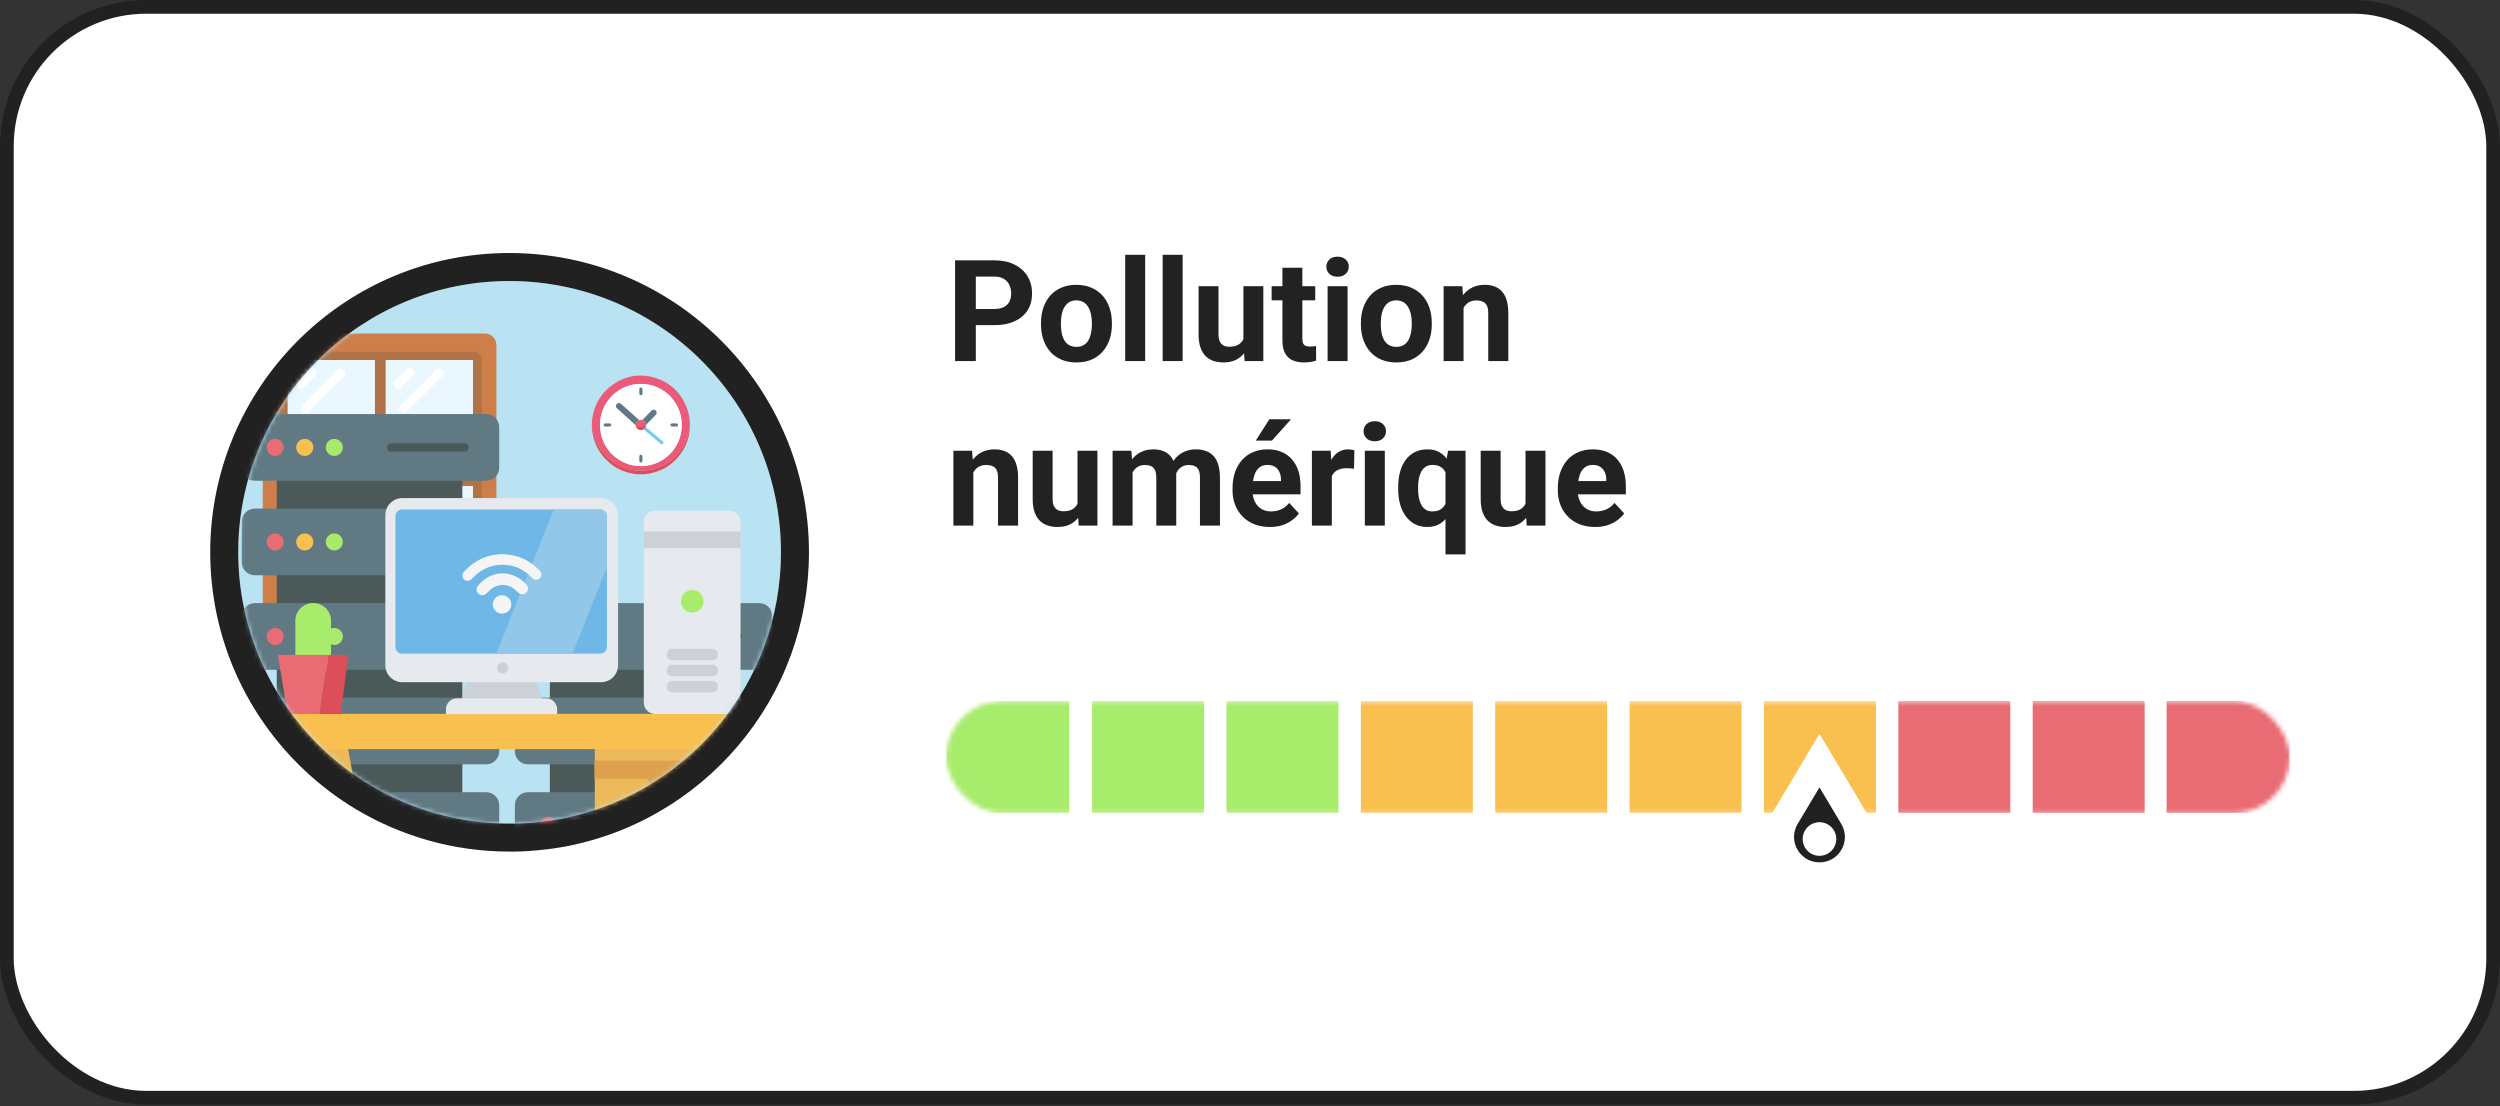 <svg width="547" height="242" viewBox="0 0 547 242" fill="none" xmlns="http://www.w3.org/2000/svg">
<rect x="0" y="0" width="547" height="242" fill="#333333" stroke="none"/>
<rect x="1.5" y="1.5" width="544" height="238.686" rx="30.5" fill="white"/>
<rect x="1.5" y="1.5" width="544" height="238.686" rx="30.5" stroke="#212121" stroke-width="3"/>
<path d="M100.349 124.326C100.073 124.848 99.735 125.308 99.274 125.708C97.278 127.489 94.206 127.305 92.425 125.308C90.643 123.312 90.828 120.241 92.824 118.459C93.715 117.66 94.82 117.261 95.926 117.23C95.035 118.95 95.22 121.162 96.602 122.698C97.554 123.834 98.967 124.387 100.349 124.326Z" fill="#E1ECF1"/>
<path d="M95.505 118.858C96.887 120.393 97.102 122.574 96.18 124.325C94.798 124.356 93.416 123.833 92.433 122.697C91.051 121.161 90.836 118.98 91.757 117.23C93.14 117.199 94.522 117.752 95.505 118.858Z" fill="#FEF5F5"/>
<path d="M170.872 120.843C170.872 127.967 169.613 134.815 167.31 141.171C162.489 154.436 153.062 165.46 140.963 172.4C136.142 175.163 130.861 177.282 125.303 178.603C123.553 179.032 121.741 179.37 119.929 179.616C117.903 179.892 115.845 180.076 113.757 180.169C113.02 180.199 112.253 180.199 111.485 180.199C100.369 180.199 89.96 177.129 81.055 171.816C77.339 169.605 73.9 166.965 70.768 164.017C59.314 153.208 52.129 137.855 52.129 120.843C52.129 120.137 52.129 119.462 52.16 118.755C53.265 86.943 79.396 61.487 111.454 61.487C144.31 61.518 170.872 88.079 170.872 120.843Z" fill="#B9E2F3"/>
<path fill-rule="evenodd" clip-rule="evenodd" d="M173.071 143.259L173.069 143.264C167.744 157.917 157.342 170.07 144.012 177.716L144.011 177.717C138.696 180.763 132.874 183.101 126.741 184.56C124.773 185.042 122.755 185.417 120.752 185.689C118.538 185.991 116.296 186.191 114.027 186.291L114.02 186.291L114.012 186.292C113.146 186.328 112.27 186.328 111.538 186.328H111.485C99.226 186.328 87.736 182.938 77.915 177.079C73.788 174.623 69.996 171.707 66.567 168.48L66.561 168.474C53.935 156.559 46 139.615 46 120.843L46 120.795C46 120.126 46 119.347 46.035 118.516C47.268 83.431 76.088 55.358 111.454 55.358H111.46C147.689 55.392 177 84.687 177 120.843C177 128.694 175.612 136.247 173.071 143.259ZM52.159 118.755C52.129 119.461 52.129 120.137 52.129 120.843C52.129 137.855 59.314 153.208 70.768 164.017C73.9 166.964 77.339 169.605 81.054 171.816C89.959 177.128 100.369 180.199 111.485 180.199C112.252 180.199 113.02 180.199 113.757 180.168C115.845 180.076 117.902 179.892 119.929 179.616C121.741 179.37 123.552 179.032 125.303 178.602C130.861 177.282 136.142 175.163 140.963 172.4C153.061 165.46 162.488 154.436 167.309 141.171C169.612 134.815 170.871 127.967 170.871 120.843C170.871 88.079 144.31 61.518 111.454 61.487C79.396 61.487 53.265 86.943 52.159 118.755Z" fill="#212121"/>
<mask id="mask0_277_19691" style="mask-type:alpha" maskUnits="userSpaceOnUse" x="52" y="61" width="119" height="120">
<path d="M170.872 120.842C170.872 127.966 169.613 134.814 167.31 141.17C162.489 154.435 153.062 165.459 140.963 172.399C136.142 175.162 130.861 177.281 125.303 178.602C123.553 179.031 121.741 179.369 119.929 179.615C117.903 179.891 115.845 180.075 113.757 180.168C113.02 180.198 112.253 180.198 111.485 180.198C100.369 180.198 89.96 177.128 81.055 171.815C77.339 169.605 73.9 166.964 70.768 164.016C59.314 153.207 52.129 137.854 52.129 120.842C52.129 120.136 52.129 119.461 52.16 118.754C53.265 86.942 79.396 61.486 111.454 61.486C144.31 61.517 170.872 88.078 170.872 120.842Z" fill="#B9E2F3"/>
</mask>
<g mask="url(#mask0_277_19691)">
<path d="M106.114 137.676H59.986C58.615 137.676 57.49 136.55 57.49 135.179V75.474C57.49 74.103 58.615 72.978 59.986 72.978H106.114C107.485 72.978 108.61 74.103 108.61 75.474V135.2C108.61 136.571 107.485 137.676 106.114 137.676Z" fill="#CE7E48"/>
<path d="M103.668 134.48H62.412C61.457 134.48 60.685 133.708 60.685 132.754V78.697C60.685 77.742 61.457 76.971 62.412 76.971H103.688C104.643 76.971 105.415 77.742 105.415 78.697V132.754C105.395 133.708 104.623 134.48 103.668 134.48Z" fill="#B27247"/>
<path d="M103.489 78.766H84.383V104.47H103.489V78.766Z" fill="#EAF7FF"/>
<path d="M96.719 82.394L88.967 90.1C88.578 90.487 87.964 90.487 87.576 90.1L87.555 90.079C87.166 89.692 87.166 89.08 87.555 88.693L95.308 80.988C95.697 80.6 96.31 80.6 96.699 80.988L96.719 81.008C97.108 81.395 97.108 82.007 96.719 82.394Z" fill="white"/>
<path d="M90.477 82.11L87.695 84.882C87.408 85.167 86.917 85.167 86.631 84.882L86.283 84.535C85.997 84.25 85.997 83.761 86.283 83.475L89.086 80.683C89.372 80.397 89.863 80.397 90.149 80.683L90.497 81.029C90.784 81.335 90.784 81.804 90.477 82.11Z" fill="white"/>
<path d="M103.489 106.345H84.383V132.049H103.489V106.345Z" fill="#EAF7FF"/>
<path d="M96.719 109.973L88.967 117.679C88.578 118.066 87.964 118.066 87.576 117.679L87.555 117.658C87.166 117.271 87.166 116.659 87.555 116.272L95.308 108.567C95.697 108.18 96.31 108.18 96.699 108.567L96.719 108.587C97.108 108.975 97.108 109.586 96.719 109.973Z" fill="white"/>
<path d="M90.477 109.689L87.695 112.461C87.408 112.746 86.917 112.746 86.631 112.461L86.283 112.115C85.997 111.829 85.997 111.34 86.283 111.055L89.086 108.262C89.372 107.977 89.863 107.977 90.149 108.262L90.497 108.608C90.784 108.914 90.784 109.383 90.477 109.689Z" fill="white"/>
<path d="M82.037 106.345H62.932V132.049H82.037V106.345Z" fill="#EAF7FF"/>
<path d="M75.268 109.973L67.516 117.679C67.127 118.066 66.513 118.066 66.124 117.679L66.104 117.658C65.715 117.271 65.715 116.659 66.104 116.272L73.857 108.567C74.246 108.18 74.859 108.18 75.248 108.567L75.268 108.587C75.657 108.975 75.657 109.586 75.268 109.973Z" fill="white"/>
<path d="M69.025 109.689L66.243 112.461C65.957 112.746 65.466 112.746 65.18 112.461L64.832 112.115C64.546 111.829 64.546 111.34 64.832 111.055L67.634 108.262C67.921 107.977 68.412 107.977 68.698 108.262L69.046 108.608C69.332 108.914 69.332 109.383 69.025 109.689Z" fill="white"/>
<path d="M82.037 78.766H62.932V104.47H82.037V78.766Z" fill="#EAF7FF"/>
<path d="M75.268 82.394L67.516 90.1C67.127 90.487 66.513 90.487 66.124 90.1L66.104 90.079C65.715 89.692 65.715 89.08 66.104 88.693L73.857 80.988C74.246 80.6 74.859 80.6 75.248 80.988L75.268 81.008C75.657 81.395 75.657 82.007 75.268 82.394Z" fill="white"/>
<path d="M69.025 82.11L66.243 84.882C65.957 85.167 65.466 85.167 65.18 84.882L64.832 84.535C64.546 84.25 64.546 83.761 64.832 83.475L67.634 80.683C67.921 80.397 68.412 80.397 68.698 80.683L69.046 81.029C69.332 81.335 69.332 81.804 69.025 82.11Z" fill="white"/>
<path d="M101.159 97.492H60.557V177.931H101.159V97.492Z" fill="#4B5A59"/>
<path d="M106.37 146.554H55.749C54.181 146.554 52.895 145.284 52.895 143.699V134.821C52.895 133.252 54.181 131.966 55.749 131.966H106.37C107.955 131.966 109.225 133.252 109.225 134.821V143.699C109.241 145.284 107.955 146.554 106.37 146.554Z" fill="#617983"/>
<path d="M60.205 141.126C61.236 141.126 62.071 140.29 62.071 139.259C62.071 138.228 61.236 137.393 60.205 137.393C59.174 137.393 58.338 138.228 58.338 139.259C58.338 140.29 59.174 141.126 60.205 141.126Z" fill="#E96B73"/>
<path d="M66.683 141.126C67.714 141.126 68.55 140.29 68.55 139.259C68.55 138.228 67.714 137.393 66.683 137.393C65.652 137.393 64.816 138.228 64.816 139.259C64.816 140.29 65.652 141.126 66.683 141.126Z" fill="#FAC04F"/>
<path d="M73.146 141.126C74.177 141.126 75.013 140.29 75.013 139.259C75.013 138.228 74.177 137.393 73.146 137.393C72.115 137.393 71.279 138.228 71.279 139.259C71.279 140.29 72.115 141.126 73.146 141.126Z" fill="#A8EB6C"/>
<path d="M101.727 140.169H85.46C85.021 140.169 84.66 139.809 84.66 139.369V139.134C84.66 138.695 85.021 138.334 85.46 138.334H101.727C102.166 138.334 102.527 138.695 102.527 139.134V139.369C102.512 139.824 102.166 140.169 101.727 140.169Z" fill="#4B5A59"/>
<path d="M106.37 125.87H55.749C54.181 125.87 52.895 124.599 52.895 123.015V114.136C52.895 112.568 54.181 111.281 55.749 111.281H106.37C107.955 111.281 109.225 112.568 109.225 114.136V123.015C109.241 124.599 107.955 125.87 106.37 125.87Z" fill="#617983"/>
<path d="M60.205 120.442C61.236 120.442 62.071 119.607 62.071 118.576C62.071 117.545 61.236 116.709 60.205 116.709C59.174 116.709 58.338 117.545 58.338 118.576C58.338 119.607 59.174 120.442 60.205 120.442Z" fill="#E96B73"/>
<path d="M66.683 120.442C67.714 120.442 68.55 119.607 68.55 118.576C68.55 117.545 67.714 116.709 66.683 116.709C65.652 116.709 64.816 117.545 64.816 118.576C64.816 119.607 65.652 120.442 66.683 120.442Z" fill="#FAC04F"/>
<path d="M73.146 120.442C74.177 120.442 75.013 119.607 75.013 118.576C75.013 117.545 74.177 116.709 73.146 116.709C72.115 116.709 71.279 117.545 71.279 118.576C71.279 119.607 72.115 120.442 73.146 120.442Z" fill="#A8EB6C"/>
<path d="M101.727 119.486H85.46C85.021 119.486 84.66 119.125 84.66 118.686V118.45C84.66 118.011 85.021 117.65 85.46 117.65H101.727C102.166 117.65 102.527 118.011 102.527 118.45V118.686C102.512 119.141 102.166 119.486 101.727 119.486Z" fill="#4B5A59"/>
<path d="M106.37 105.185H55.749C54.181 105.185 52.895 103.915 52.895 102.33V93.452C52.895 91.883 54.181 90.597 55.749 90.597H106.37C107.955 90.597 109.225 91.883 109.225 93.452V102.33C109.241 103.915 107.955 105.185 106.37 105.185Z" fill="#617983"/>
<path d="M60.205 99.758C61.236 99.758 62.071 98.922 62.071 97.891C62.071 96.86 61.236 96.024 60.205 96.024C59.174 96.024 58.338 96.86 58.338 97.891C58.338 98.922 59.174 99.758 60.205 99.758Z" fill="#E96B73"/>
<path d="M66.683 99.758C67.714 99.758 68.55 98.922 68.55 97.891C68.55 96.86 67.714 96.024 66.683 96.024C65.652 96.024 64.816 96.86 64.816 97.891C64.816 98.922 65.652 99.758 66.683 99.758Z" fill="#FAC04F"/>
<path d="M73.146 99.758C74.177 99.758 75.013 98.922 75.013 97.891C75.013 96.86 74.177 96.024 73.146 96.024C72.115 96.024 71.279 96.86 71.279 97.891C71.279 98.922 72.115 99.758 73.146 99.758Z" fill="#A8EB6C"/>
<path d="M101.727 98.801H85.46C85.021 98.801 84.66 98.44 84.66 98.001V97.766C84.66 97.327 85.021 96.966 85.46 96.966H101.727C102.166 96.966 102.527 97.327 102.527 97.766V98.001C102.512 98.456 102.166 98.801 101.727 98.801Z" fill="#4B5A59"/>
<path d="M106.37 167.239H55.749C54.181 167.239 52.895 165.968 52.895 164.384V155.505C52.895 153.921 54.181 152.65 55.749 152.65H106.37C107.955 152.65 109.225 153.937 109.225 155.505V164.384C109.241 165.968 107.955 167.239 106.37 167.239Z" fill="#617983"/>
<path d="M60.205 161.812C61.236 161.812 62.071 160.976 62.071 159.945C62.071 158.914 61.236 158.078 60.205 158.078C59.174 158.078 58.338 158.914 58.338 159.945C58.338 160.976 59.174 161.812 60.205 161.812Z" fill="#E96B73"/>
<path d="M66.683 161.812C67.714 161.812 68.55 160.976 68.55 159.945C68.55 158.914 67.714 158.078 66.683 158.078C65.652 158.078 64.816 158.914 64.816 159.945C64.816 160.976 65.652 161.812 66.683 161.812Z" fill="#FAC04F"/>
<path d="M73.146 161.812C74.177 161.812 75.013 160.976 75.013 159.945C75.013 158.914 74.177 158.078 73.146 158.078C72.115 158.078 71.279 158.914 71.279 159.945C71.279 160.976 72.115 161.812 73.146 161.812Z" fill="#A8EB6C"/>
<path d="M101.727 160.855H85.46C85.021 160.855 84.66 160.494 84.66 160.055V159.82C84.66 159.38 85.021 159.02 85.46 159.02H101.727C102.166 159.02 102.527 159.38 102.527 159.82V160.055C102.512 160.51 102.166 160.855 101.727 160.855Z" fill="#4B5A59"/>
<path d="M106.37 187.923H55.749C54.181 187.923 52.895 186.652 52.895 185.068V176.189C52.895 174.605 54.181 173.334 55.749 173.334H106.37C107.955 173.334 109.225 174.62 109.225 176.189V185.068C109.241 186.652 107.955 187.923 106.37 187.923Z" fill="#617983"/>
<path d="M60.205 182.495C61.236 182.495 62.071 181.659 62.071 180.628C62.071 179.597 61.236 178.762 60.205 178.762C59.174 178.762 58.338 179.597 58.338 180.628C58.338 181.659 59.174 182.495 60.205 182.495Z" fill="#E96B73"/>
<path d="M66.683 182.495C67.714 182.495 68.55 181.659 68.55 180.628C68.55 179.597 67.714 178.762 66.683 178.762C65.652 178.762 64.816 179.597 64.816 180.628C64.816 181.659 65.652 182.495 66.683 182.495Z" fill="#FAC04F"/>
<path d="M73.146 182.495C74.177 182.495 75.013 181.659 75.013 180.628C75.013 179.597 74.177 178.762 73.146 178.762C72.115 178.762 71.279 179.597 71.279 180.628C71.279 181.659 72.115 182.495 73.146 182.495Z" fill="#A8EB6C"/>
<path d="M101.727 181.538H85.46C85.021 181.538 84.66 181.178 84.66 180.738V180.503C84.66 180.064 85.021 179.703 85.46 179.703H101.727C102.166 179.703 102.527 180.064 102.527 180.503V180.738C102.512 181.193 102.166 181.538 101.727 181.538Z" fill="#4B5A59"/>
<path d="M160.913 139.627H120.311V177.931H160.913V139.627Z" fill="#4B5A59"/>
<path d="M166.126 146.554H115.505C113.937 146.554 112.65 145.284 112.65 143.699V134.821C112.65 133.252 113.937 131.966 115.505 131.966H166.126C167.711 131.966 168.981 133.252 168.981 134.821V143.699C168.997 145.284 167.711 146.554 166.126 146.554Z" fill="#617983"/>
<path d="M119.96 141.127C120.991 141.127 121.827 140.291 121.827 139.26C121.827 138.229 120.991 137.394 119.96 137.394C118.93 137.394 118.094 138.229 118.094 139.26C118.094 140.291 118.93 141.127 119.96 141.127Z" fill="#E96B73"/>
<path d="M126.439 141.127C127.47 141.127 128.306 140.291 128.306 139.26C128.306 138.229 127.47 137.394 126.439 137.394C125.408 137.394 124.572 138.229 124.572 139.26C124.572 140.291 125.408 141.127 126.439 141.127Z" fill="#FAC04F"/>
<path d="M132.902 141.127C133.933 141.127 134.769 140.291 134.769 139.26C134.769 138.229 133.933 137.394 132.902 137.394C131.871 137.394 131.035 138.229 131.035 139.26C131.035 140.291 131.871 141.127 132.902 141.127Z" fill="#A8EB6C"/>
<path d="M161.483 140.17H145.216C144.777 140.17 144.416 139.81 144.416 139.37V139.135C144.416 138.696 144.777 138.335 145.216 138.335H161.483C161.922 138.335 162.283 138.696 162.283 139.135V139.37C162.267 139.825 161.922 140.17 161.483 140.17Z" fill="#4B5A59"/>
<path d="M166.126 167.239H115.505C113.937 167.239 112.65 165.968 112.65 164.384V155.505C112.65 153.921 113.937 152.65 115.505 152.65H166.126C167.711 152.65 168.981 153.937 168.981 155.505V164.384C168.997 165.968 167.711 167.239 166.126 167.239Z" fill="#617983"/>
<path d="M119.96 161.812C120.991 161.812 121.827 160.976 121.827 159.945C121.827 158.914 120.991 158.078 119.96 158.078C118.93 158.078 118.094 158.914 118.094 159.945C118.094 160.976 118.93 161.812 119.96 161.812Z" fill="#E96B73"/>
<path d="M126.439 161.812C127.47 161.812 128.306 160.976 128.306 159.945C128.306 158.914 127.47 158.078 126.439 158.078C125.408 158.078 124.572 158.914 124.572 159.945C124.572 160.976 125.408 161.812 126.439 161.812Z" fill="#FAC04F"/>
<path d="M132.902 161.812C133.933 161.812 134.769 160.976 134.769 159.945C134.769 158.914 133.933 158.078 132.902 158.078C131.871 158.078 131.035 158.914 131.035 159.945C131.035 160.976 131.871 161.812 132.902 161.812Z" fill="#A8EB6C"/>
<path d="M161.483 160.855H145.216C144.777 160.855 144.416 160.494 144.416 160.055V159.82C144.416 159.38 144.777 159.02 145.216 159.02H161.483C161.922 159.02 162.283 159.38 162.283 159.82V160.055C162.267 160.51 161.922 160.855 161.483 160.855Z" fill="#4B5A59"/>
<path d="M166.126 187.923H115.505C113.937 187.923 112.65 186.652 112.65 185.068V176.189C112.65 174.605 113.937 173.334 115.505 173.334H166.126C167.711 173.334 168.981 174.62 168.981 176.189V185.068C168.997 186.652 167.711 187.923 166.126 187.923Z" fill="#617983"/>
<path d="M119.96 182.495C120.991 182.495 121.827 181.659 121.827 180.628C121.827 179.597 120.991 178.762 119.96 178.762C118.93 178.762 118.094 179.597 118.094 180.628C118.094 181.659 118.93 182.495 119.96 182.495Z" fill="#E96B73"/>
<path d="M126.439 182.495C127.47 182.495 128.306 181.659 128.306 180.628C128.306 179.597 127.47 178.762 126.439 178.762C125.408 178.762 124.572 179.597 124.572 180.628C124.572 181.659 125.408 182.495 126.439 182.495Z" fill="#FAC04F"/>
<path d="M132.902 182.495C133.933 182.495 134.769 181.659 134.769 180.628C134.769 179.597 133.933 178.762 132.902 178.762C131.871 178.762 131.035 179.597 131.035 180.628C131.035 181.659 131.871 182.495 132.902 182.495Z" fill="#A8EB6C"/>
<path d="M161.483 181.538H145.216C144.777 181.538 144.416 181.178 144.416 180.738V180.503C144.416 180.064 144.777 179.703 145.216 179.703H161.483C161.922 179.703 162.283 180.064 162.283 180.503V180.738C162.267 181.193 161.922 181.538 161.483 181.538Z" fill="#4B5A59"/>
<path d="M68.205 162.657L76.179 210.147H84.537L75.795 161.792L68.205 162.657Z" fill="#ECBA5A"/>
<path d="M68.879 162.657L60.905 210.147H52.547L61.257 161.792L68.879 162.657Z" fill="#ECBA5A"/>
<path d="M164.788 161.792H130.139V210.147H164.788V161.792Z" fill="#ECBA5A"/>
<path d="M164.724 166.437H130.074V170.407H141.539L143.716 173.802H151.338L153.291 170.407H164.724V166.437Z" fill="#DEA14E"/>
<path d="M167.094 163.906H54.371C52.706 163.906 51.361 162.561 51.361 160.896V159.199C51.361 157.533 52.706 156.188 54.371 156.188H167.094C168.759 156.188 170.104 157.533 170.104 159.199V160.896C170.072 162.561 168.759 163.906 167.094 163.906Z" fill="#FAC04F"/>
<path d="M68.558 148.246H68.494C66.348 148.246 64.619 146.485 64.619 144.371V135.821C64.619 133.676 66.38 131.946 68.494 131.946H68.558C70.704 131.946 72.433 133.708 72.433 135.821V144.371C72.433 146.485 70.704 148.246 68.558 148.246Z" fill="#A8EC6C"/>
<path d="M71.857 143.284L69.935 156.222H62.922L60.809 143.284H71.857Z" fill="#E96B73"/>
<path d="M76.242 143.284L74.513 156.222H69.934L71.855 143.284H76.242Z" fill="#DC4F58"/>
<path d="M162.033 114.206V153.755C162.033 155.1 160.912 156.221 159.567 156.221H143.331C141.986 156.221 140.865 155.1 140.865 153.755V114.206C140.865 112.861 141.986 111.74 143.331 111.74H159.567C160.944 111.74 162.033 112.829 162.033 114.206Z" fill="#E6E9ED"/>
<path d="M162.064 116.287H140.896V119.938H162.064V116.287Z" fill="#CCD1D8"/>
<path d="M151.464 134.028C152.826 134.028 153.93 132.924 153.93 131.562C153.93 130.201 152.826 129.097 151.464 129.097C150.102 129.097 148.998 130.201 148.998 131.562C148.998 132.924 150.102 134.028 151.464 134.028Z" fill="#A8EC6C"/>
<path d="M155.916 144.469H147.045C146.405 144.469 145.893 143.956 145.893 143.316V143.124C145.893 142.483 146.405 141.971 147.045 141.971H155.916C156.556 141.971 157.069 142.483 157.069 143.124V143.316C157.037 143.956 156.524 144.469 155.916 144.469Z" fill="#CCD1D8"/>
<path d="M155.916 147.958H147.045C146.405 147.958 145.893 147.445 145.893 146.805V146.613C145.893 145.972 146.405 145.46 147.045 145.46H155.916C156.556 145.46 157.069 145.972 157.069 146.613V146.805C157.037 147.445 156.524 147.958 155.916 147.958Z" fill="#CCD1D8"/>
<path d="M155.916 151.48H147.045C146.405 151.48 145.893 150.968 145.893 150.327V150.135C145.893 149.495 146.405 148.982 147.045 148.982H155.916C156.556 148.982 157.069 149.495 157.069 150.135V150.327C157.037 150.968 156.524 151.48 155.916 151.48Z" fill="#CCD1D8"/>
<path d="M102.374 148.468L100.869 153.656H118.77L117.201 148.468H102.374Z" fill="#CCD1D8"/>
<path d="M131.515 149.269H88.027C85.978 149.269 84.312 147.604 84.312 145.554V112.698C84.312 110.649 85.978 108.983 88.027 108.983H131.515C133.564 108.983 135.23 110.649 135.23 112.698V145.554C135.23 147.604 133.564 149.269 131.515 149.269Z" fill="#E6E9ED"/>
<path d="M132.795 112.955V141.551C132.795 142.352 132.155 143.024 131.322 143.024H87.995C87.194 143.024 86.522 142.384 86.522 141.551V112.955C86.522 112.154 87.162 111.481 87.995 111.481H131.354C132.123 111.513 132.795 112.154 132.795 112.955Z" fill="#6EB7E6"/>
<path d="M109.963 147.348C110.635 147.348 111.18 146.803 111.18 146.131C111.18 145.459 110.635 144.914 109.963 144.914C109.291 144.914 108.746 145.459 108.746 146.131C108.746 146.803 109.291 147.348 109.963 147.348Z" fill="#CCD1D8"/>
<path d="M121.906 155.193V156.25H97.568V155.193C97.568 153.88 98.657 152.791 99.97 152.791H119.504C120.817 152.791 121.906 153.88 121.906 155.193Z" fill="#E6E9ED"/>
<path d="M132.797 112.955V124.035L125.271 143.025H108.619L121.14 111.514H131.356C132.124 111.514 132.797 112.154 132.797 112.955Z" fill="#93C7E9"/>
</g>
<path d="M129.502 92.86C129.502 92.635 129.502 92.41 129.502 92.185C129.586 91.875 129.58 91.554 129.636 91.239C130.179 88.22 131.68 85.793 134.205 84.076C137.027 82.161 140.123 81.677 143.37 82.685C146.741 83.732 149.042 85.99 150.302 89.307C150.744 90.462 150.945 91.667 150.94 92.911C150.929 92.934 150.912 92.962 150.906 92.984C150.867 93.728 150.733 94.448 150.531 95.164C150.195 96.346 149.68 97.444 148.969 98.441C148.504 99.094 147.978 99.697 147.373 100.237C146.741 100.8 146.058 101.29 145.319 101.696C143.969 102.439 142.519 102.867 140.991 102.968C139.955 103.036 138.919 102.985 137.9 102.743C136.691 102.456 135.554 102 134.502 101.33C133.466 100.676 132.57 99.866 131.809 98.908C131.249 98.204 130.795 97.439 130.431 96.616C129.989 95.614 129.692 94.572 129.564 93.48C129.552 93.272 129.597 93.058 129.502 92.86ZM140.229 83.997C135.448 83.969 131.327 87.826 131.277 92.9C131.232 97.968 135.252 101.977 140.218 101.983C145.167 101.989 149.21 97.99 149.165 92.906C149.131 87.832 145.005 83.969 140.229 83.997Z" fill="#EB5A78"/>
<path d="M139.389 103.774C139.138 103.678 138.874 103.695 138.617 103.655C136.461 103.317 134.574 102.411 132.973 100.924C131.17 99.252 130.067 97.185 129.642 94.752C129.586 94.443 129.586 94.133 129.502 93.829C129.502 93.508 129.502 93.181 129.502 92.86C129.597 93.057 129.552 93.271 129.575 93.474C129.704 94.567 130 95.608 130.443 96.611C130.806 97.433 131.26 98.199 131.82 98.903C132.581 99.86 133.477 100.671 134.513 101.324C135.565 101.988 136.702 102.45 137.911 102.737C138.93 102.98 139.966 103.03 141.002 102.963C142.53 102.861 143.98 102.433 145.33 101.69C146.069 101.285 146.752 100.795 147.385 100.232C147.989 99.697 148.516 99.088 148.98 98.435C149.691 97.439 150.206 96.34 150.542 95.158C150.744 94.443 150.878 93.722 150.917 92.979C150.917 92.95 150.94 92.928 150.951 92.905C150.979 94.809 150.531 96.594 149.596 98.238C147.95 101.127 145.487 102.906 142.239 103.582C141.892 103.655 141.534 103.678 141.181 103.728C141.131 103.734 141.069 103.706 141.03 103.768C140.476 103.774 139.933 103.774 139.389 103.774Z" fill="#DC4F58"/>
<path d="M140.23 83.996C145.001 83.968 149.127 87.831 149.172 92.91C149.211 97.99 145.169 101.993 140.225 101.988C135.259 101.977 131.239 97.967 131.284 92.899C131.328 87.831 135.449 83.968 140.23 83.996ZM140.852 93.918C140.919 93.98 140.975 94.048 141.048 94.11C141.524 94.51 142 94.909 142.476 95.309C143.181 95.9 143.881 96.497 144.586 97.089C144.766 97.241 144.928 97.23 145.068 97.083C145.191 96.954 145.174 96.74 145.017 96.599C144.799 96.402 144.575 96.216 144.351 96.024C143.691 95.467 143.03 94.904 142.369 94.352C142 94.042 141.647 93.716 141.255 93.44C141.317 93.276 141.339 93.108 141.356 92.939C142.056 92.223 142.75 91.508 143.455 90.793C143.646 90.596 143.73 90.371 143.651 90.106C143.506 89.616 142.924 89.487 142.543 89.864C141.871 90.54 141.21 91.221 140.544 91.897C140.314 91.863 140.085 91.863 139.855 91.925C139.637 91.728 139.419 91.531 139.2 91.334C138.103 90.348 137 89.368 135.903 88.383C135.729 88.231 135.539 88.146 135.309 88.197C135.046 88.253 134.872 88.417 134.805 88.676C134.738 88.946 134.828 89.171 135.035 89.352C136.401 90.573 137.761 91.795 139.122 93.023C139.139 93.113 139.144 93.203 139.167 93.293C139.323 93.901 140.068 94.374 140.852 93.918ZM139.9 85.629C139.9 85.798 139.895 85.967 139.9 86.136C139.911 86.333 140.035 86.457 140.214 86.463C140.404 86.468 140.544 86.344 140.55 86.136C140.561 85.804 140.561 85.477 140.55 85.145C140.544 84.937 140.41 84.807 140.225 84.807C140.04 84.807 139.911 84.937 139.9 85.145C139.895 85.308 139.9 85.472 139.9 85.629ZM132.918 92.657C132.767 92.657 132.61 92.651 132.459 92.657C132.235 92.663 132.101 92.787 132.095 92.978C132.095 93.175 132.224 93.305 132.448 93.31C132.762 93.316 133.075 93.316 133.389 93.31C133.613 93.305 133.741 93.175 133.741 92.978C133.741 92.781 133.607 92.663 133.383 92.657C133.226 92.651 133.075 92.657 132.918 92.657ZM147.554 92.657C147.391 92.657 147.235 92.651 147.072 92.657C146.848 92.663 146.714 92.787 146.714 92.984C146.714 93.181 146.843 93.31 147.067 93.316C147.38 93.321 147.694 93.321 148.007 93.316C148.226 93.31 148.36 93.175 148.36 92.984C148.354 92.792 148.22 92.668 147.996 92.663C147.85 92.651 147.705 92.657 147.554 92.657ZM139.9 100.349C139.9 100.501 139.895 100.659 139.9 100.811C139.911 101.036 140.04 101.166 140.23 101.166C140.415 101.166 140.55 101.036 140.555 100.822C140.561 100.501 140.561 100.175 140.555 99.854C140.55 99.64 140.421 99.516 140.236 99.51C140.04 99.504 139.911 99.64 139.9 99.859C139.895 100.023 139.9 100.186 139.9 100.349Z" fill="white"/>
<path d="M139.116 93.03C137.756 91.808 136.389 90.581 135.029 89.359C134.822 89.173 134.732 88.953 134.799 88.683C134.867 88.424 135.04 88.26 135.303 88.204C135.533 88.153 135.723 88.238 135.897 88.39C136.994 89.376 138.091 90.355 139.194 91.341C139.413 91.538 139.631 91.735 139.849 91.932C139.575 92.078 139.323 92.247 139.222 92.568C139.122 92.704 139.15 92.872 139.116 93.03Z" fill="#617983"/>
<path d="M140.531 91.903C141.198 91.227 141.864 90.546 142.53 89.87C142.905 89.493 143.493 89.623 143.639 90.112C143.717 90.377 143.639 90.602 143.443 90.799C142.743 91.515 142.043 92.23 141.343 92.945C141.293 92.821 141.321 92.68 141.231 92.568C141.119 92.213 140.839 92.038 140.531 91.903Z" fill="#617983"/>
<path d="M141.243 93.44C141.635 93.716 141.988 94.049 142.357 94.353C143.023 94.904 143.678 95.468 144.339 96.025C144.563 96.217 144.787 96.402 145.005 96.6C145.162 96.74 145.179 96.949 145.056 97.084C144.916 97.236 144.759 97.242 144.574 97.089C143.869 96.498 143.169 95.901 142.464 95.31C141.988 94.91 141.512 94.51 141.036 94.111C140.969 94.054 140.907 93.987 140.84 93.919C141.013 93.79 141.148 93.632 141.243 93.44Z" fill="#74CBED"/>
<path d="M140.531 91.903C140.839 92.043 141.124 92.212 141.236 92.567C141.169 92.939 140.844 93.226 140.363 93.316C139.881 93.406 139.254 92.995 139.221 92.567C139.321 92.246 139.573 92.077 139.848 91.931C140.072 91.863 140.296 91.863 140.531 91.903Z" fill="#EB5A78"/>
<path d="M139.214 92.561C139.248 92.99 139.875 93.401 140.356 93.311C140.838 93.22 141.162 92.933 141.23 92.561C141.319 92.674 141.286 92.815 141.342 92.939C141.325 93.108 141.302 93.282 141.241 93.44C141.146 93.631 141.011 93.784 140.843 93.919C140.065 94.375 139.315 93.902 139.158 93.294C139.136 93.204 139.124 93.113 139.113 93.023C139.147 92.871 139.119 92.702 139.214 92.561Z" fill="#DC4F58"/>
<path d="M139.899 85.63C139.899 85.466 139.893 85.309 139.899 85.145C139.91 84.937 140.039 84.808 140.224 84.808C140.408 84.808 140.543 84.937 140.548 85.145C140.554 85.478 140.56 85.804 140.548 86.137C140.543 86.345 140.403 86.469 140.213 86.463C140.033 86.457 139.91 86.334 139.899 86.137C139.893 85.968 139.899 85.799 139.899 85.63Z" fill="#617983"/>
<path d="M132.918 92.658C133.07 92.658 133.226 92.652 133.378 92.658C133.607 92.663 133.736 92.787 133.736 92.979C133.736 93.176 133.607 93.305 133.383 93.311C133.07 93.317 132.756 93.317 132.443 93.311C132.219 93.305 132.09 93.176 132.09 92.979C132.09 92.787 132.224 92.663 132.454 92.658C132.611 92.652 132.767 92.658 132.918 92.658Z" fill="#617983"/>
<path d="M147.553 92.657C147.698 92.657 147.844 92.651 147.995 92.657C148.219 92.663 148.353 92.787 148.359 92.978C148.365 93.175 148.23 93.31 148.006 93.31C147.693 93.316 147.379 93.316 147.066 93.31C146.842 93.305 146.713 93.175 146.713 92.978C146.713 92.781 146.847 92.663 147.071 92.651C147.234 92.651 147.396 92.657 147.553 92.657Z" fill="#617983"/>
<path d="M139.899 100.35C139.899 100.187 139.893 100.029 139.899 99.866C139.91 99.641 140.033 99.511 140.235 99.517C140.42 99.522 140.548 99.646 140.554 99.86C140.56 100.181 140.56 100.508 140.554 100.829C140.548 101.037 140.414 101.167 140.229 101.172C140.033 101.172 139.905 101.043 139.899 100.818C139.893 100.654 139.899 100.502 139.899 100.35Z" fill="#617983"/>
<path d="M109.551 121.242C112.56 121.278 114.911 122.098 116.947 123.787C117.334 124.107 117.695 124.458 118.051 124.814C118.573 125.327 118.587 126.044 118.109 126.517C117.632 126.989 116.929 126.971 116.425 126.453C115.776 125.791 115.082 125.188 114.281 124.719C110.948 122.769 106.592 123.319 103.854 126.039C103.615 126.278 103.381 126.521 103.133 126.751C102.656 127.197 101.962 127.197 101.511 126.755C101.057 126.309 101.034 125.625 101.484 125.134C103.173 123.287 105.196 121.976 107.687 121.485C108.421 121.341 109.168 121.292 109.551 121.242Z" fill="#F5F5F5"/>
<path d="M109.835 125.449C112.074 125.449 113.781 126.341 115.173 127.899C115.655 128.444 115.637 129.183 115.146 129.661C114.655 130.138 113.916 130.134 113.38 129.656C112.984 129.305 112.614 128.904 112.168 128.62C110.52 127.575 108.516 127.823 107.092 129.206C106.863 129.431 106.642 129.67 106.403 129.886C105.876 130.363 105.124 130.35 104.638 129.859C104.16 129.377 104.133 128.625 104.61 128.111C105.255 127.418 105.926 126.751 106.768 126.287C107.759 125.742 108.817 125.458 109.835 125.449Z" fill="#F5F5F5"/>
<path d="M109.899 134.263C108.827 134.313 107.872 133.434 107.822 132.349C107.773 131.25 108.62 130.282 109.683 130.227C110.858 130.169 111.813 131.016 111.863 132.169C111.917 133.277 111.038 134.209 109.899 134.263Z" fill="#F5F5F5"/>
<path d="M217.55 71.144H211.935V67.602H217.55C218.418 67.602 219.125 67.461 219.669 67.178C220.214 66.886 220.613 66.482 220.865 65.967C221.118 65.453 221.244 64.872 221.244 64.227C221.244 63.571 221.118 62.96 220.865 62.395C220.613 61.83 220.214 61.376 219.669 61.033C219.125 60.69 218.418 60.518 217.55 60.518H213.509V79H208.968V56.961H217.55C219.276 56.961 220.754 57.274 221.985 57.899C223.227 58.515 224.175 59.368 224.831 60.458C225.487 61.547 225.815 62.794 225.815 64.196C225.815 65.619 225.487 66.85 224.831 67.89C224.175 68.929 223.227 69.731 221.985 70.296C220.754 70.862 219.276 71.144 217.55 71.144ZM227.768 70.978V70.66C227.768 69.459 227.939 68.354 228.282 67.345C228.625 66.326 229.125 65.442 229.781 64.696C230.437 63.949 231.244 63.369 232.203 62.955C233.161 62.531 234.261 62.319 235.502 62.319C236.744 62.319 237.849 62.531 238.817 62.955C239.786 63.369 240.598 63.949 241.254 64.696C241.92 65.442 242.425 66.326 242.768 67.345C243.111 68.354 243.283 69.459 243.283 70.66V70.978C243.283 72.168 243.111 73.273 242.768 74.293C242.425 75.302 241.92 76.185 241.254 76.941C240.598 77.688 239.791 78.268 238.833 78.682C237.874 79.096 236.774 79.303 235.533 79.303C234.292 79.303 233.187 79.096 232.218 78.682C231.259 78.268 230.447 77.688 229.781 76.941C229.125 76.185 228.625 75.302 228.282 74.293C227.939 73.273 227.768 72.168 227.768 70.978ZM232.127 70.66V70.978C232.127 71.664 232.188 72.305 232.309 72.9C232.43 73.495 232.621 74.02 232.884 74.474C233.156 74.918 233.509 75.266 233.943 75.519C234.377 75.771 234.907 75.897 235.533 75.897C236.138 75.897 236.658 75.771 237.092 75.519C237.526 75.266 237.874 74.918 238.136 74.474C238.399 74.02 238.59 73.495 238.711 72.9C238.843 72.305 238.908 71.664 238.908 70.978V70.66C238.908 69.994 238.843 69.368 238.711 68.783C238.59 68.187 238.394 67.663 238.121 67.209C237.859 66.744 237.511 66.381 237.077 66.119C236.643 65.856 236.118 65.725 235.502 65.725C234.887 65.725 234.362 65.856 233.928 66.119C233.504 66.381 233.156 66.744 232.884 67.209C232.621 67.663 232.43 68.187 232.309 68.783C232.188 69.368 232.127 69.994 232.127 70.66ZM250.563 55.75V79H246.189V55.75H250.563ZM258.768 55.75V79H254.393V55.75H258.768ZM272.058 75.08V62.622H276.417V79H272.315L272.058 75.08ZM272.542 71.719L273.829 71.689C273.829 72.779 273.702 73.793 273.45 74.731C273.198 75.66 272.819 76.467 272.315 77.153C271.81 77.829 271.175 78.359 270.408 78.743C269.641 79.116 268.738 79.303 267.698 79.303C266.901 79.303 266.164 79.192 265.488 78.97C264.822 78.738 264.247 78.379 263.763 77.895C263.288 77.401 262.915 76.77 262.643 76.003C262.38 75.226 262.249 74.293 262.249 73.203V62.622H266.608V73.233C266.608 73.717 266.664 74.126 266.775 74.459C266.896 74.792 267.062 75.064 267.274 75.276C267.486 75.488 267.734 75.64 268.016 75.731C268.309 75.821 268.632 75.867 268.985 75.867C269.883 75.867 270.589 75.685 271.104 75.322C271.629 74.959 271.997 74.464 272.209 73.838C272.431 73.203 272.542 72.496 272.542 71.719ZM287.77 62.622V65.71H278.233V62.622H287.77ZM280.595 58.581H284.954V74.065C284.954 74.54 285.015 74.903 285.136 75.155C285.267 75.408 285.459 75.584 285.711 75.685C285.963 75.776 286.281 75.821 286.665 75.821C286.937 75.821 287.179 75.811 287.391 75.791C287.613 75.761 287.8 75.731 287.951 75.7L287.966 78.909C287.593 79.03 287.189 79.126 286.755 79.197C286.321 79.267 285.842 79.303 285.317 79.303C284.359 79.303 283.521 79.146 282.805 78.834C282.098 78.511 281.553 77.996 281.17 77.29C280.786 76.583 280.595 75.655 280.595 74.504V58.581ZM294.854 62.622V79H290.479V62.622H294.854ZM290.207 58.353C290.207 57.718 290.429 57.193 290.873 56.779C291.317 56.366 291.912 56.159 292.659 56.159C293.395 56.159 293.986 56.366 294.43 56.779C294.884 57.193 295.111 57.718 295.111 58.353C295.111 58.989 294.884 59.514 294.43 59.928C293.986 60.342 293.395 60.548 292.659 60.548C291.912 60.548 291.317 60.342 290.873 59.928C290.429 59.514 290.207 58.989 290.207 58.353ZM297.76 70.978V70.66C297.76 69.459 297.931 68.354 298.274 67.345C298.618 66.326 299.117 65.442 299.773 64.696C300.429 63.949 301.236 63.369 302.195 62.955C303.153 62.531 304.253 62.319 305.495 62.319C306.736 62.319 307.841 62.531 308.81 62.955C309.778 63.369 310.591 63.949 311.247 64.696C311.913 65.442 312.417 66.326 312.76 67.345C313.103 68.354 313.275 69.459 313.275 70.66V70.978C313.275 72.168 313.103 73.273 312.76 74.293C312.417 75.302 311.913 76.185 311.247 76.941C310.591 77.688 309.783 78.268 308.825 78.682C307.866 79.096 306.766 79.303 305.525 79.303C304.284 79.303 303.179 79.096 302.21 78.682C301.251 78.268 300.439 77.688 299.773 76.941C299.117 76.185 298.618 75.302 298.274 74.293C297.931 73.273 297.76 72.168 297.76 70.978ZM302.119 70.66V70.978C302.119 71.664 302.18 72.305 302.301 72.9C302.422 73.495 302.614 74.02 302.876 74.474C303.148 74.918 303.502 75.266 303.936 75.519C304.369 75.771 304.899 75.897 305.525 75.897C306.13 75.897 306.65 75.771 307.084 75.519C307.518 75.266 307.866 74.918 308.128 74.474C308.391 74.02 308.583 73.495 308.704 72.9C308.835 72.305 308.9 71.664 308.9 70.978V70.66C308.9 69.994 308.835 69.368 308.704 68.783C308.583 68.187 308.386 67.663 308.113 67.209C307.851 66.744 307.503 66.381 307.069 66.119C306.635 65.856 306.11 65.725 305.495 65.725C304.879 65.725 304.354 65.856 303.92 66.119C303.497 66.381 303.148 66.744 302.876 67.209C302.614 67.663 302.422 68.187 302.301 68.783C302.18 69.368 302.119 69.994 302.119 70.66ZM320.223 66.119V79H315.863V62.622H319.95L320.223 66.119ZM319.587 70.236H318.406C318.406 69.025 318.563 67.935 318.875 66.966C319.188 65.987 319.627 65.155 320.192 64.469C320.757 63.773 321.429 63.243 322.206 62.879C322.993 62.506 323.871 62.319 324.839 62.319C325.606 62.319 326.308 62.43 326.943 62.652C327.579 62.874 328.124 63.227 328.578 63.712C329.042 64.196 329.396 64.837 329.638 65.634C329.89 66.431 330.016 67.405 330.016 68.556V79H325.626V68.54C325.626 67.814 325.526 67.249 325.324 66.845C325.122 66.442 324.824 66.159 324.431 65.998C324.047 65.826 323.573 65.74 323.008 65.74C322.423 65.74 321.913 65.856 321.479 66.088C321.055 66.32 320.702 66.643 320.419 67.057C320.147 67.461 319.94 67.935 319.799 68.48C319.658 69.025 319.587 69.61 319.587 70.236ZM212.964 102.119V115H208.604V98.622H212.691L212.964 102.119ZM212.328 106.236H211.147C211.147 105.025 211.304 103.935 211.617 102.966C211.93 101.987 212.368 101.155 212.934 100.469C213.499 99.772 214.17 99.243 214.947 98.879C215.734 98.506 216.612 98.319 217.581 98.319C218.347 98.319 219.049 98.43 219.685 98.652C220.32 98.874 220.865 99.228 221.319 99.712C221.784 100.196 222.137 100.837 222.379 101.634C222.631 102.431 222.757 103.405 222.757 104.556V115H218.368V104.541C218.368 103.814 218.267 103.249 218.065 102.845C217.863 102.442 217.565 102.159 217.172 101.998C216.788 101.826 216.314 101.74 215.749 101.74C215.164 101.74 214.654 101.856 214.22 102.088C213.796 102.32 213.443 102.643 213.161 103.057C212.888 103.461 212.681 103.935 212.54 104.48C212.399 105.025 212.328 105.61 212.328 106.236ZM235.76 111.08V98.622H240.119V115H236.017L235.76 111.08ZM236.244 107.719L237.531 107.689C237.531 108.779 237.405 109.793 237.152 110.731C236.9 111.66 236.522 112.467 236.017 113.153C235.513 113.829 234.877 114.359 234.11 114.743C233.343 115.116 232.44 115.303 231.4 115.303C230.603 115.303 229.867 115.192 229.19 114.97C228.524 114.738 227.949 114.379 227.465 113.895C226.991 113.401 226.617 112.77 226.345 112.003C226.082 111.226 225.951 110.292 225.951 109.203V98.622H230.311V109.233C230.311 109.717 230.366 110.126 230.477 110.459C230.598 110.792 230.765 111.064 230.977 111.276C231.188 111.488 231.436 111.64 231.718 111.73C232.011 111.821 232.334 111.867 232.687 111.867C233.585 111.867 234.292 111.685 234.806 111.322C235.331 110.958 235.699 110.464 235.911 109.838C236.133 109.203 236.244 108.496 236.244 107.719ZM247.809 102.013V115H243.434V98.622H247.536L247.809 102.013ZM247.203 106.236H245.992C245.992 105.096 246.128 104.046 246.401 103.087C246.683 102.119 247.092 101.281 247.627 100.575C248.172 99.858 248.843 99.303 249.64 98.91C250.437 98.516 251.361 98.319 252.41 98.319C253.137 98.319 253.803 98.43 254.408 98.652C255.014 98.864 255.533 99.202 255.967 99.666C256.411 100.121 256.754 100.716 256.997 101.453C257.239 102.179 257.36 103.052 257.36 104.071V115H253V104.556C253 103.809 252.9 103.234 252.698 102.83C252.496 102.426 252.208 102.144 251.835 101.982C251.472 101.821 251.033 101.74 250.518 101.74C249.953 101.74 249.458 101.856 249.035 102.088C248.621 102.32 248.278 102.643 248.005 103.057C247.733 103.461 247.531 103.935 247.4 104.48C247.269 105.025 247.203 105.61 247.203 106.236ZM256.951 105.736L255.392 105.933C255.392 104.863 255.523 103.869 255.786 102.951C256.058 102.033 256.457 101.226 256.981 100.529C257.516 99.833 258.177 99.293 258.964 98.91C259.751 98.516 260.66 98.319 261.689 98.319C262.476 98.319 263.193 98.435 263.838 98.668C264.484 98.889 265.034 99.248 265.488 99.742C265.952 100.227 266.306 100.862 266.548 101.649C266.8 102.437 266.926 103.4 266.926 104.541V115H262.552V104.541C262.552 103.784 262.451 103.208 262.249 102.815C262.057 102.411 261.775 102.134 261.401 101.982C261.038 101.821 260.604 101.74 260.1 101.74C259.575 101.74 259.116 101.846 258.722 102.058C258.329 102.26 258.001 102.542 257.738 102.906C257.476 103.269 257.279 103.693 257.148 104.177C257.017 104.652 256.951 105.171 256.951 105.736ZM277.84 115.303C276.568 115.303 275.428 115.101 274.419 114.697C273.41 114.284 272.552 113.713 271.846 112.987C271.149 112.26 270.615 111.418 270.241 110.459C269.868 109.49 269.681 108.461 269.681 107.371V106.766C269.681 105.524 269.858 104.389 270.211 103.36C270.564 102.331 271.069 101.438 271.725 100.681C272.391 99.924 273.198 99.344 274.146 98.94C275.095 98.526 276.165 98.319 277.355 98.319C278.516 98.319 279.545 98.511 280.443 98.894C281.341 99.278 282.093 99.823 282.699 100.529C283.314 101.236 283.778 102.083 284.091 103.072C284.404 104.051 284.561 105.141 284.561 106.342V108.158H271.543V105.252H280.277V104.919C280.277 104.313 280.166 103.774 279.944 103.299C279.732 102.815 279.409 102.431 278.975 102.149C278.541 101.866 277.986 101.725 277.31 101.725C276.735 101.725 276.24 101.851 275.827 102.104C275.413 102.356 275.075 102.709 274.812 103.163C274.56 103.617 274.368 104.152 274.237 104.768C274.116 105.373 274.056 106.039 274.056 106.766V107.371C274.056 108.027 274.146 108.632 274.328 109.188C274.52 109.743 274.787 110.222 275.13 110.625C275.484 111.029 275.907 111.342 276.402 111.564C276.906 111.786 277.477 111.897 278.112 111.897C278.899 111.897 279.631 111.746 280.307 111.443C280.993 111.13 281.584 110.661 282.078 110.035L284.197 112.336C283.854 112.83 283.385 113.305 282.79 113.759C282.204 114.213 281.498 114.586 280.67 114.879C279.843 115.161 278.899 115.303 277.84 115.303ZM274.767 96.397L277.734 91.735H282.472L278.309 96.397H274.767ZM291.402 102.194V115H287.043V98.622H291.145L291.402 102.194ZM296.337 98.516L296.261 102.558C296.049 102.527 295.792 102.502 295.489 102.482C295.197 102.452 294.929 102.437 294.687 102.437C294.071 102.437 293.537 102.517 293.083 102.679C292.639 102.83 292.265 103.057 291.962 103.36C291.67 103.663 291.448 104.031 291.296 104.465C291.155 104.899 291.074 105.393 291.054 105.948L290.176 105.676C290.176 104.616 290.282 103.642 290.494 102.754C290.706 101.856 291.014 101.074 291.417 100.408C291.831 99.742 292.336 99.228 292.931 98.864C293.527 98.501 294.208 98.319 294.975 98.319C295.217 98.319 295.464 98.34 295.716 98.38C295.969 98.41 296.175 98.456 296.337 98.516ZM302.997 98.622V115H298.623V98.622H302.997ZM298.35 94.353C298.35 93.718 298.572 93.193 299.016 92.779C299.46 92.366 300.056 92.159 300.802 92.159C301.539 92.159 302.129 92.366 302.573 92.779C303.027 93.193 303.254 93.718 303.254 94.353C303.254 94.989 303.027 95.514 302.573 95.928C302.129 96.341 301.539 96.548 300.802 96.548C300.056 96.548 299.46 96.341 299.016 95.928C298.572 95.514 298.35 94.989 298.35 94.353ZM316.272 121.297V101.967L316.832 98.622H320.662V121.297H316.272ZM305.918 106.978V106.66C305.918 105.408 306.055 104.273 306.327 103.254C306.61 102.225 307.023 101.347 307.568 100.62C308.113 99.883 308.779 99.318 309.566 98.925C310.364 98.521 311.282 98.319 312.321 98.319C313.32 98.319 314.183 98.521 314.91 98.925C315.636 99.329 316.247 99.899 316.741 100.635C317.246 101.372 317.649 102.24 317.952 103.239C318.255 104.238 318.487 105.333 318.648 106.523V107.22C318.497 108.36 318.265 109.42 317.952 110.398C317.649 111.377 317.246 112.235 316.741 112.972C316.247 113.708 315.631 114.284 314.895 114.697C314.168 115.101 313.3 115.303 312.291 115.303C311.272 115.303 310.364 115.096 309.566 114.682C308.779 114.258 308.113 113.673 307.568 112.926C307.023 112.18 306.61 111.302 306.327 110.292C306.055 109.273 305.918 108.168 305.918 106.978ZM310.278 106.66V106.978C310.278 107.654 310.333 108.289 310.444 108.885C310.555 109.47 310.732 109.99 310.974 110.444C311.226 110.898 311.549 111.256 311.943 111.519C312.336 111.771 312.821 111.897 313.396 111.897C314.193 111.897 314.834 111.725 315.318 111.382C315.813 111.029 316.176 110.55 316.408 109.944C316.65 109.339 316.792 108.648 316.832 107.871V105.888C316.802 105.252 316.716 104.682 316.575 104.177C316.444 103.663 316.242 103.224 315.969 102.86C315.707 102.497 315.364 102.22 314.94 102.028C314.526 101.826 314.022 101.725 313.426 101.725C312.861 101.725 312.377 101.851 311.973 102.104C311.569 102.356 311.242 102.709 310.989 103.163C310.747 103.607 310.565 104.127 310.444 104.722C310.333 105.318 310.278 105.963 310.278 106.66ZM333.785 111.08V98.622H338.145V115H334.042L333.785 111.08ZM334.27 107.719L335.556 107.689C335.556 108.779 335.43 109.793 335.178 110.731C334.925 111.66 334.547 112.467 334.042 113.153C333.538 113.829 332.902 114.359 332.135 114.743C331.368 115.116 330.465 115.303 329.426 115.303C328.629 115.303 327.892 115.192 327.216 114.97C326.55 114.738 325.975 114.379 325.49 113.895C325.016 113.401 324.643 112.77 324.37 112.003C324.108 111.226 323.977 110.292 323.977 109.203V98.622H328.336V109.233C328.336 109.717 328.391 110.126 328.502 110.459C328.624 110.792 328.79 111.064 329.002 111.276C329.214 111.488 329.461 111.64 329.744 111.73C330.036 111.821 330.359 111.867 330.712 111.867C331.611 111.867 332.317 111.685 332.832 111.322C333.356 110.958 333.725 110.464 333.937 109.838C334.159 109.203 334.27 108.496 334.27 107.719ZM349.013 115.303C347.741 115.303 346.601 115.101 345.592 114.697C344.583 114.284 343.725 113.713 343.019 112.987C342.322 112.26 341.787 111.418 341.414 110.459C341.041 109.49 340.854 108.461 340.854 107.371V106.766C340.854 105.524 341.031 104.389 341.384 103.36C341.737 102.331 342.242 101.438 342.897 100.681C343.563 99.924 344.371 99.344 345.319 98.94C346.268 98.526 347.338 98.319 348.528 98.319C349.689 98.319 350.718 98.511 351.616 98.894C352.514 99.278 353.266 99.823 353.872 100.529C354.487 101.236 354.951 102.083 355.264 103.072C355.577 104.051 355.733 105.141 355.733 106.342V108.158H342.716V105.252H351.45V104.919C351.45 104.313 351.339 103.774 351.117 103.299C350.905 102.815 350.582 102.431 350.148 102.149C349.714 101.866 349.159 101.725 348.483 101.725C347.908 101.725 347.413 101.851 347 102.104C346.586 102.356 346.248 102.709 345.985 103.163C345.733 103.617 345.541 104.152 345.41 104.768C345.289 105.373 345.229 106.039 345.229 106.766V107.371C345.229 108.027 345.319 108.632 345.501 109.188C345.693 109.743 345.96 110.222 346.303 110.625C346.656 111.029 347.08 111.342 347.575 111.564C348.079 111.786 348.649 111.897 349.285 111.897C350.072 111.897 350.804 111.746 351.48 111.443C352.166 111.13 352.757 110.661 353.251 110.035L355.37 112.336C355.027 112.83 354.558 113.305 353.962 113.759C353.377 114.213 352.671 114.586 351.843 114.879C351.016 115.161 350.072 115.303 349.013 115.303Z" fill="#222222"/>
<mask id="mask1_277_19691" style="mask-type:alpha" maskUnits="userSpaceOnUse" x="207" y="153" width="294" height="25">
<rect x="207" y="153.386" width="294" height="24.5" rx="12.25" fill="#D9D9D9"/>
</mask>
<g mask="url(#mask1_277_19691)">
<rect x="207" y="153.386" width="26.95" height="24.5" fill="#A8EC6C"/>
<rect x="238.955" y="153.386" width="24.5" height="24.5" fill="#A8EC6C"/>
<rect x="268.355" y="153.386" width="24.5" height="24.5" fill="#A8EC6C"/>
<rect x="297.756" y="153.386" width="24.5" height="24.5" fill="#FAC04F"/>
<rect x="327.154" y="153.386" width="24.5" height="24.5" fill="#FAC04F"/>
<rect x="356.555" y="153.386" width="24.5" height="24.5" fill="#FAC04F"/>
<rect x="415.355" y="153.386" width="24.5" height="24.5" fill="#E96B73"/>
<rect x="385.955" y="153.386" width="24.5" height="24.5" fill="#FAC04F"/>
<rect x="444.754" y="153.386" width="24.5" height="24.5" fill="#E96B73"/>
<rect x="474.051" y="153.386" width="26.95" height="24.5" fill="#E96B73"/>
</g>
<mask id="path-110-outside-1_277_19691" maskUnits="userSpaceOnUse" x="385.527" y="160.426" width="25" height="35" fill="black">
<rect fill="white" x="385.527" y="160.426" width="25" height="35"/>
<path fill-rule="evenodd" clip-rule="evenodd" d="M405.453 178.734L398.102 166.426L390.752 178.734C387.343 184.441 391.455 191.686 398.102 191.686C404.75 191.686 408.861 184.441 405.453 178.734Z"/>
</mask>
<path fill-rule="evenodd" clip-rule="evenodd" d="M405.453 178.734L398.102 166.426L390.752 178.734C387.343 184.441 391.455 191.686 398.102 191.686C404.75 191.686 408.861 184.441 405.453 178.734Z" fill="#212121"/>
<path d="M398.102 166.426L400.678 164.888L398.102 160.575L395.527 164.888L398.102 166.426ZM405.453 178.734L402.877 180.272L402.877 180.272L405.453 178.734ZM390.752 178.734L393.327 180.272L393.327 180.272L390.752 178.734ZM395.527 167.964L402.877 180.272L408.029 177.196L400.678 164.888L395.527 167.964ZM393.327 180.272L400.678 167.964L395.527 164.888L388.176 177.196L393.327 180.272ZM398.102 188.686C393.784 188.686 391.113 183.979 393.327 180.272L388.176 177.196C383.573 184.902 389.126 194.686 398.102 194.686V188.686ZM402.877 180.272C405.091 183.979 402.42 188.686 398.102 188.686V194.686C407.079 194.686 412.631 184.902 408.029 177.196L402.877 180.272Z" fill="white" mask="url(#path-110-outside-1_277_19691)"/>
<circle cx="398.101" cy="183.575" r="3.675" fill="white"/>
</svg>
